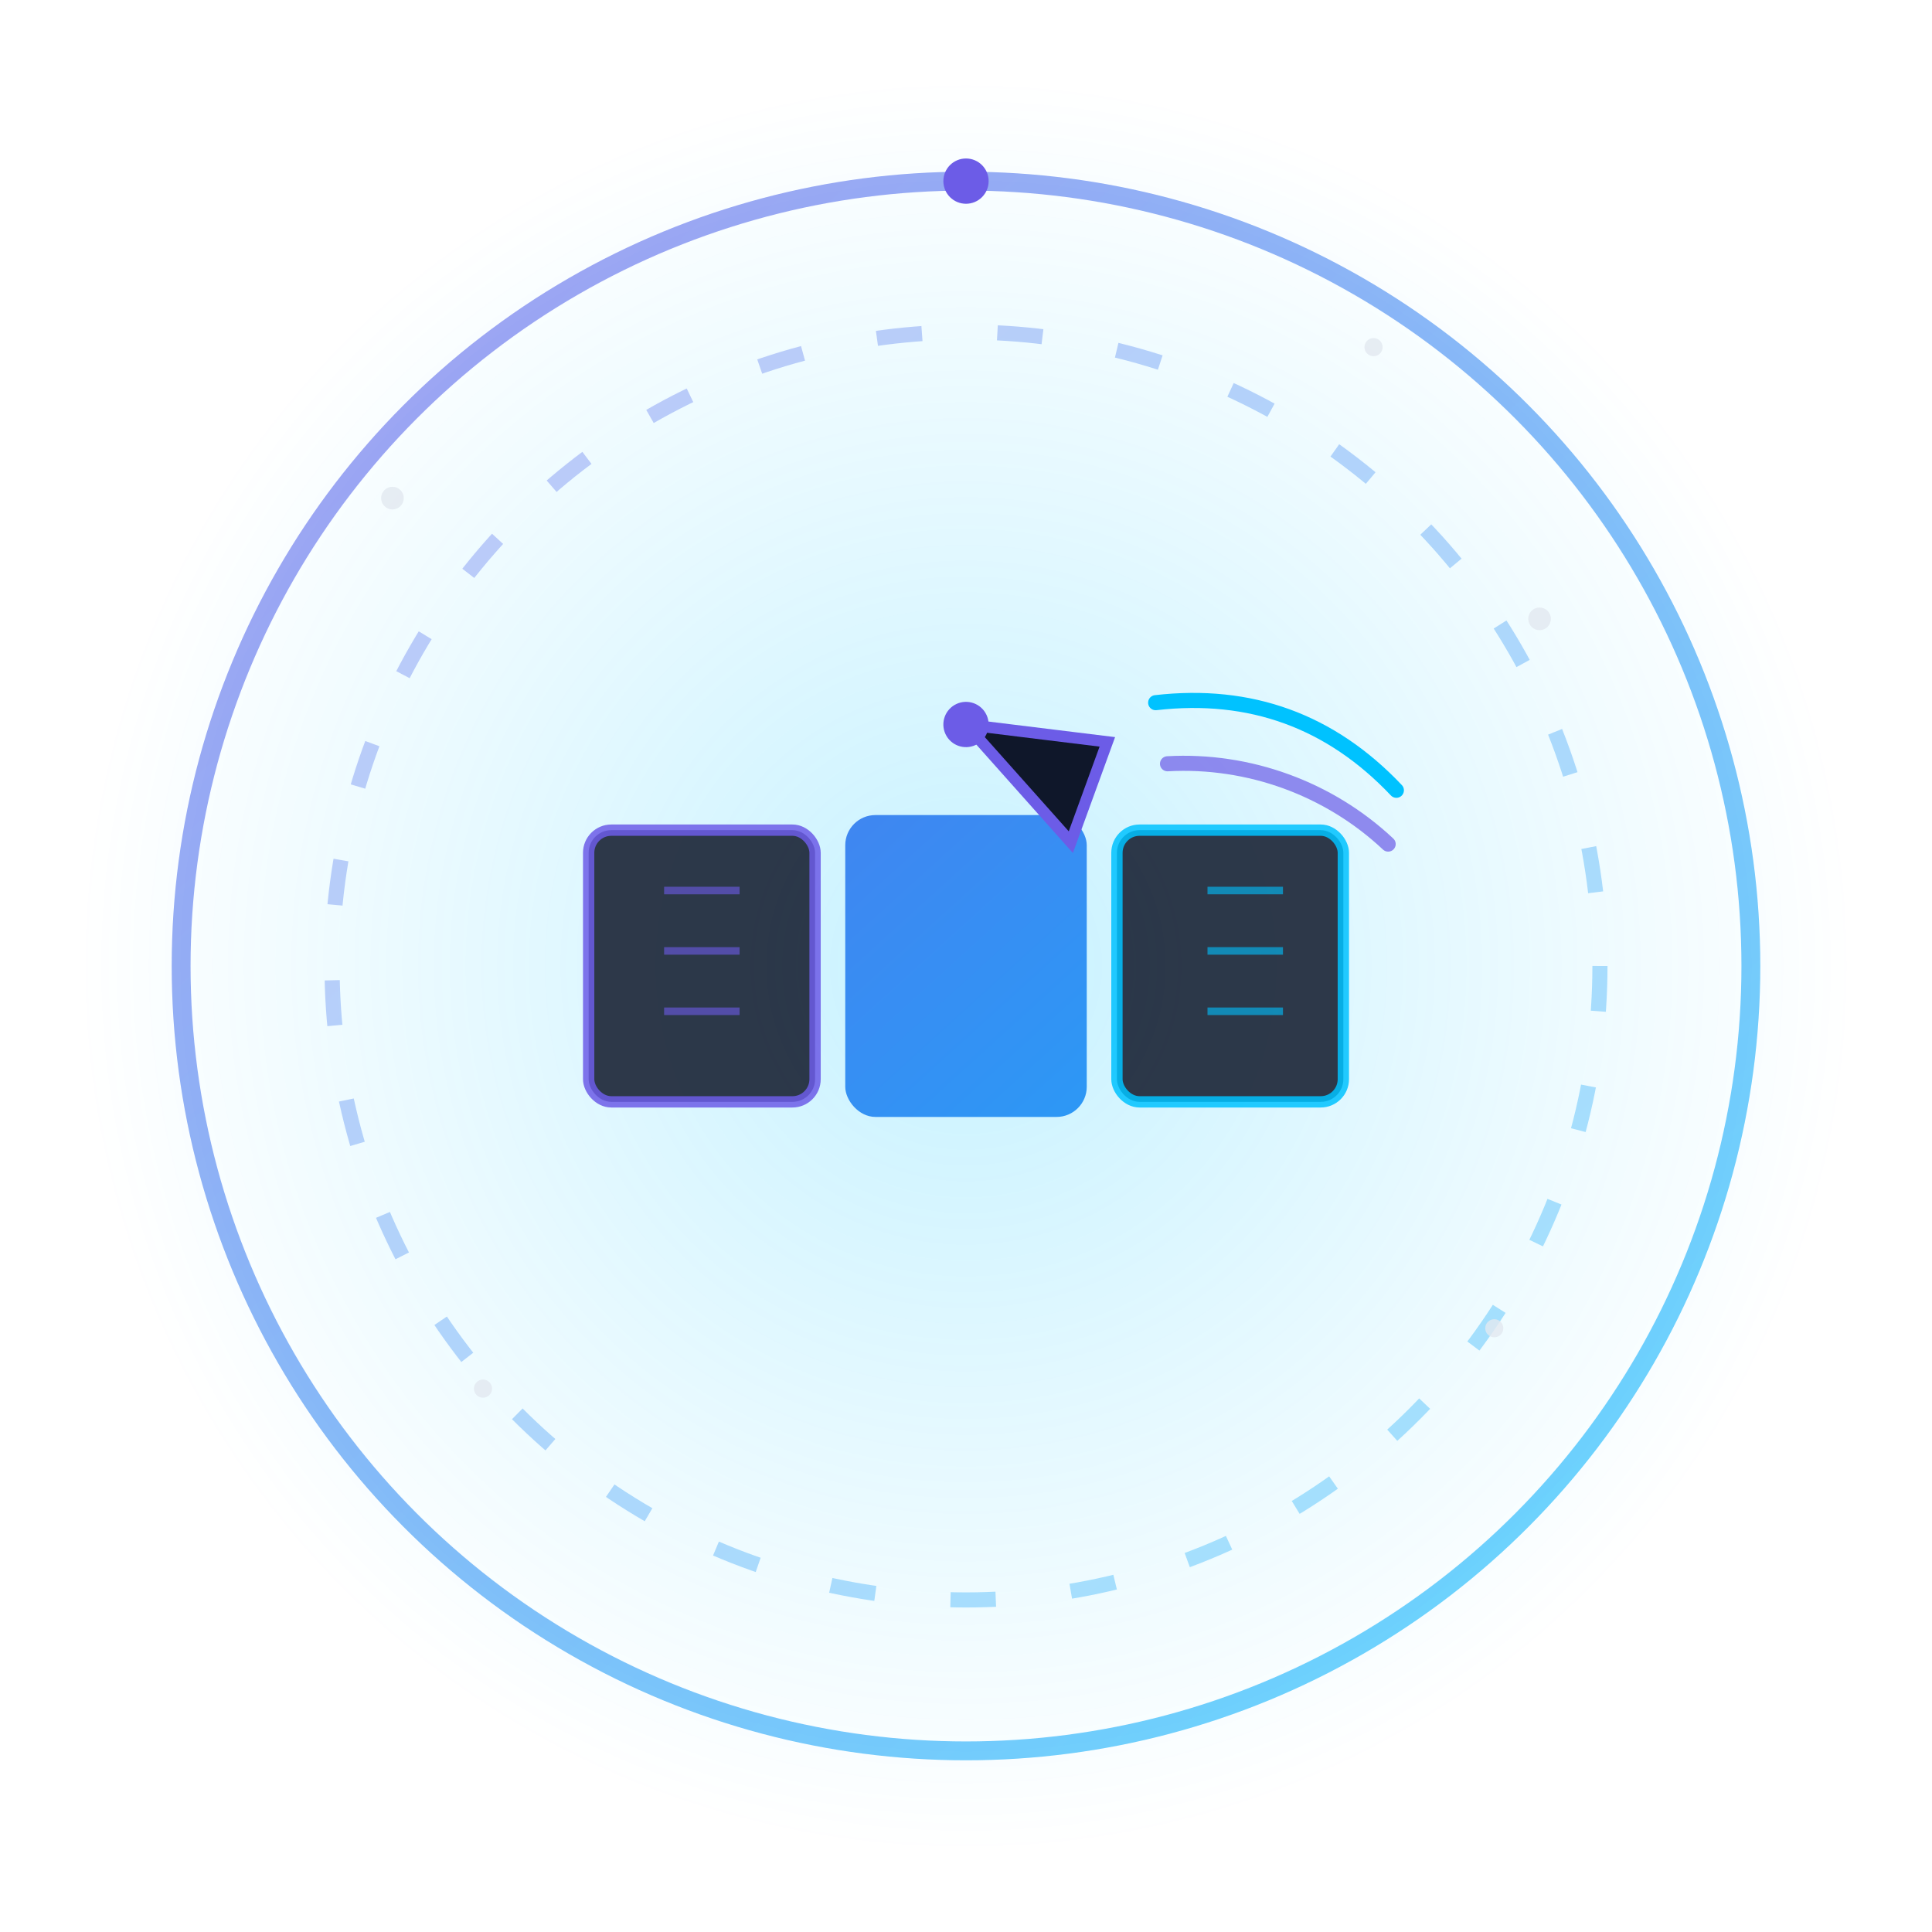 <?xml version="1.0" encoding="UTF-8"?>
<svg width="256" height="256" viewBox="0 0 256 256" fill="none" xmlns="http://www.w3.org/2000/svg" role="img" aria-label="Nitro Fetch Satellite Logo">
  <defs>
    <linearGradient id="g1" x1="30" y1="20" x2="226" y2="236" gradientUnits="userSpaceOnUse">
      <stop stop-color="#6C5CE7"/>
      <stop offset="1" stop-color="#00C2FF"/>
    </linearGradient>
    <radialGradient id="glow" cx="0" cy="0" r="1" gradientUnits="userSpaceOnUse" gradientTransform="translate(128 128) rotate(90) scale(118)">
      <stop stop-color="#00C2FF" stop-opacity="0.22"/>
      <stop offset="1" stop-color="#00C2FF" stop-opacity="0"/>
    </radialGradient>
    <filter id="shadow" x="-50%" y="-50%" width="200%" height="200%" color-interpolation-filters="sRGB">
      <feDropShadow dx="0" dy="4" stdDeviation="6" flood-color="#000" flood-opacity="0.25"/>
    </filter>
  </defs>

  <!-- Glow background -->
  <circle cx="128" cy="128" r="118" fill="url(#glow)"/>

  <!-- Orbital ring -->
  <circle cx="128" cy="128" r="104" stroke="url(#g1)" stroke-width="2.5" opacity="0.6"/>
  <circle cx="128" cy="128" r="84" stroke="url(#g1)" stroke-width="2" opacity="0.35" stroke-dasharray="6 10"/>

  <!-- Satellite body -->
  <g filter="url(#shadow)">
    <rect x="112" y="108" width="32" height="40" rx="4" fill="url(#g1)"/>
    <!-- Solar panels -->
    <rect x="78" y="110" width="30" height="36" rx="3" fill="#0F172A" opacity="0.85" stroke="#6C5CE7" stroke-width="1.5"/>
    <rect x="148" y="110" width="30" height="36" rx="3" fill="#0F172A" opacity="0.85" stroke="#00C2FF" stroke-width="1.5"/>
    <!-- Panel grid lines -->
    <g opacity="0.6" stroke="#6C5CE7" stroke-width="1">
      <path d="M88 118 H 98"/>
      <path d="M88 126 H 98"/>
      <path d="M88 134 H 98"/>
    </g>
    <g opacity="0.6" stroke="#00C2FF" stroke-width="1">
      <path d="M160 118 H 170"/>
      <path d="M160 126 H 170"/>
      <path d="M160 134 H 170"/>
    </g>
  </g>

  <!-- Dish and signal -->
  <g transform="translate(128 96) rotate(-25)">
    <path d="M0 0 L 16 10 L 6 20 Z" fill="#0F172A" stroke="url(#g1)" stroke-width="1.5"/>
    <circle cx="0" cy="0" r="3" fill="#6C5CE7"/>
    <path d="M24 8 C 36 12, 44 20, 48 32" stroke="#00C2FF" stroke-width="2" fill="none" stroke-linecap="round"/>
    <path d="M22 16 C 32 20, 40 28, 44 38" stroke="#6C5CE7" stroke-width="2" fill="none" stroke-linecap="round" opacity="0.7"/>
  </g>

  <!-- Stars -->
  <g fill="#E2E8F0" opacity="0.8">
    <circle cx="52" cy="66" r="1.5"/>
    <circle cx="204" cy="82" r="1.5"/>
    <circle cx="182" cy="46" r="1.2"/>
    <circle cx="64" cy="184" r="1.2"/>
    <circle cx="198" cy="176" r="1.2"/>
  </g>

  <!-- Title arc dot -->
  <circle cx="128" cy="24" r="3" fill="#6C5CE7"/>
</svg>

